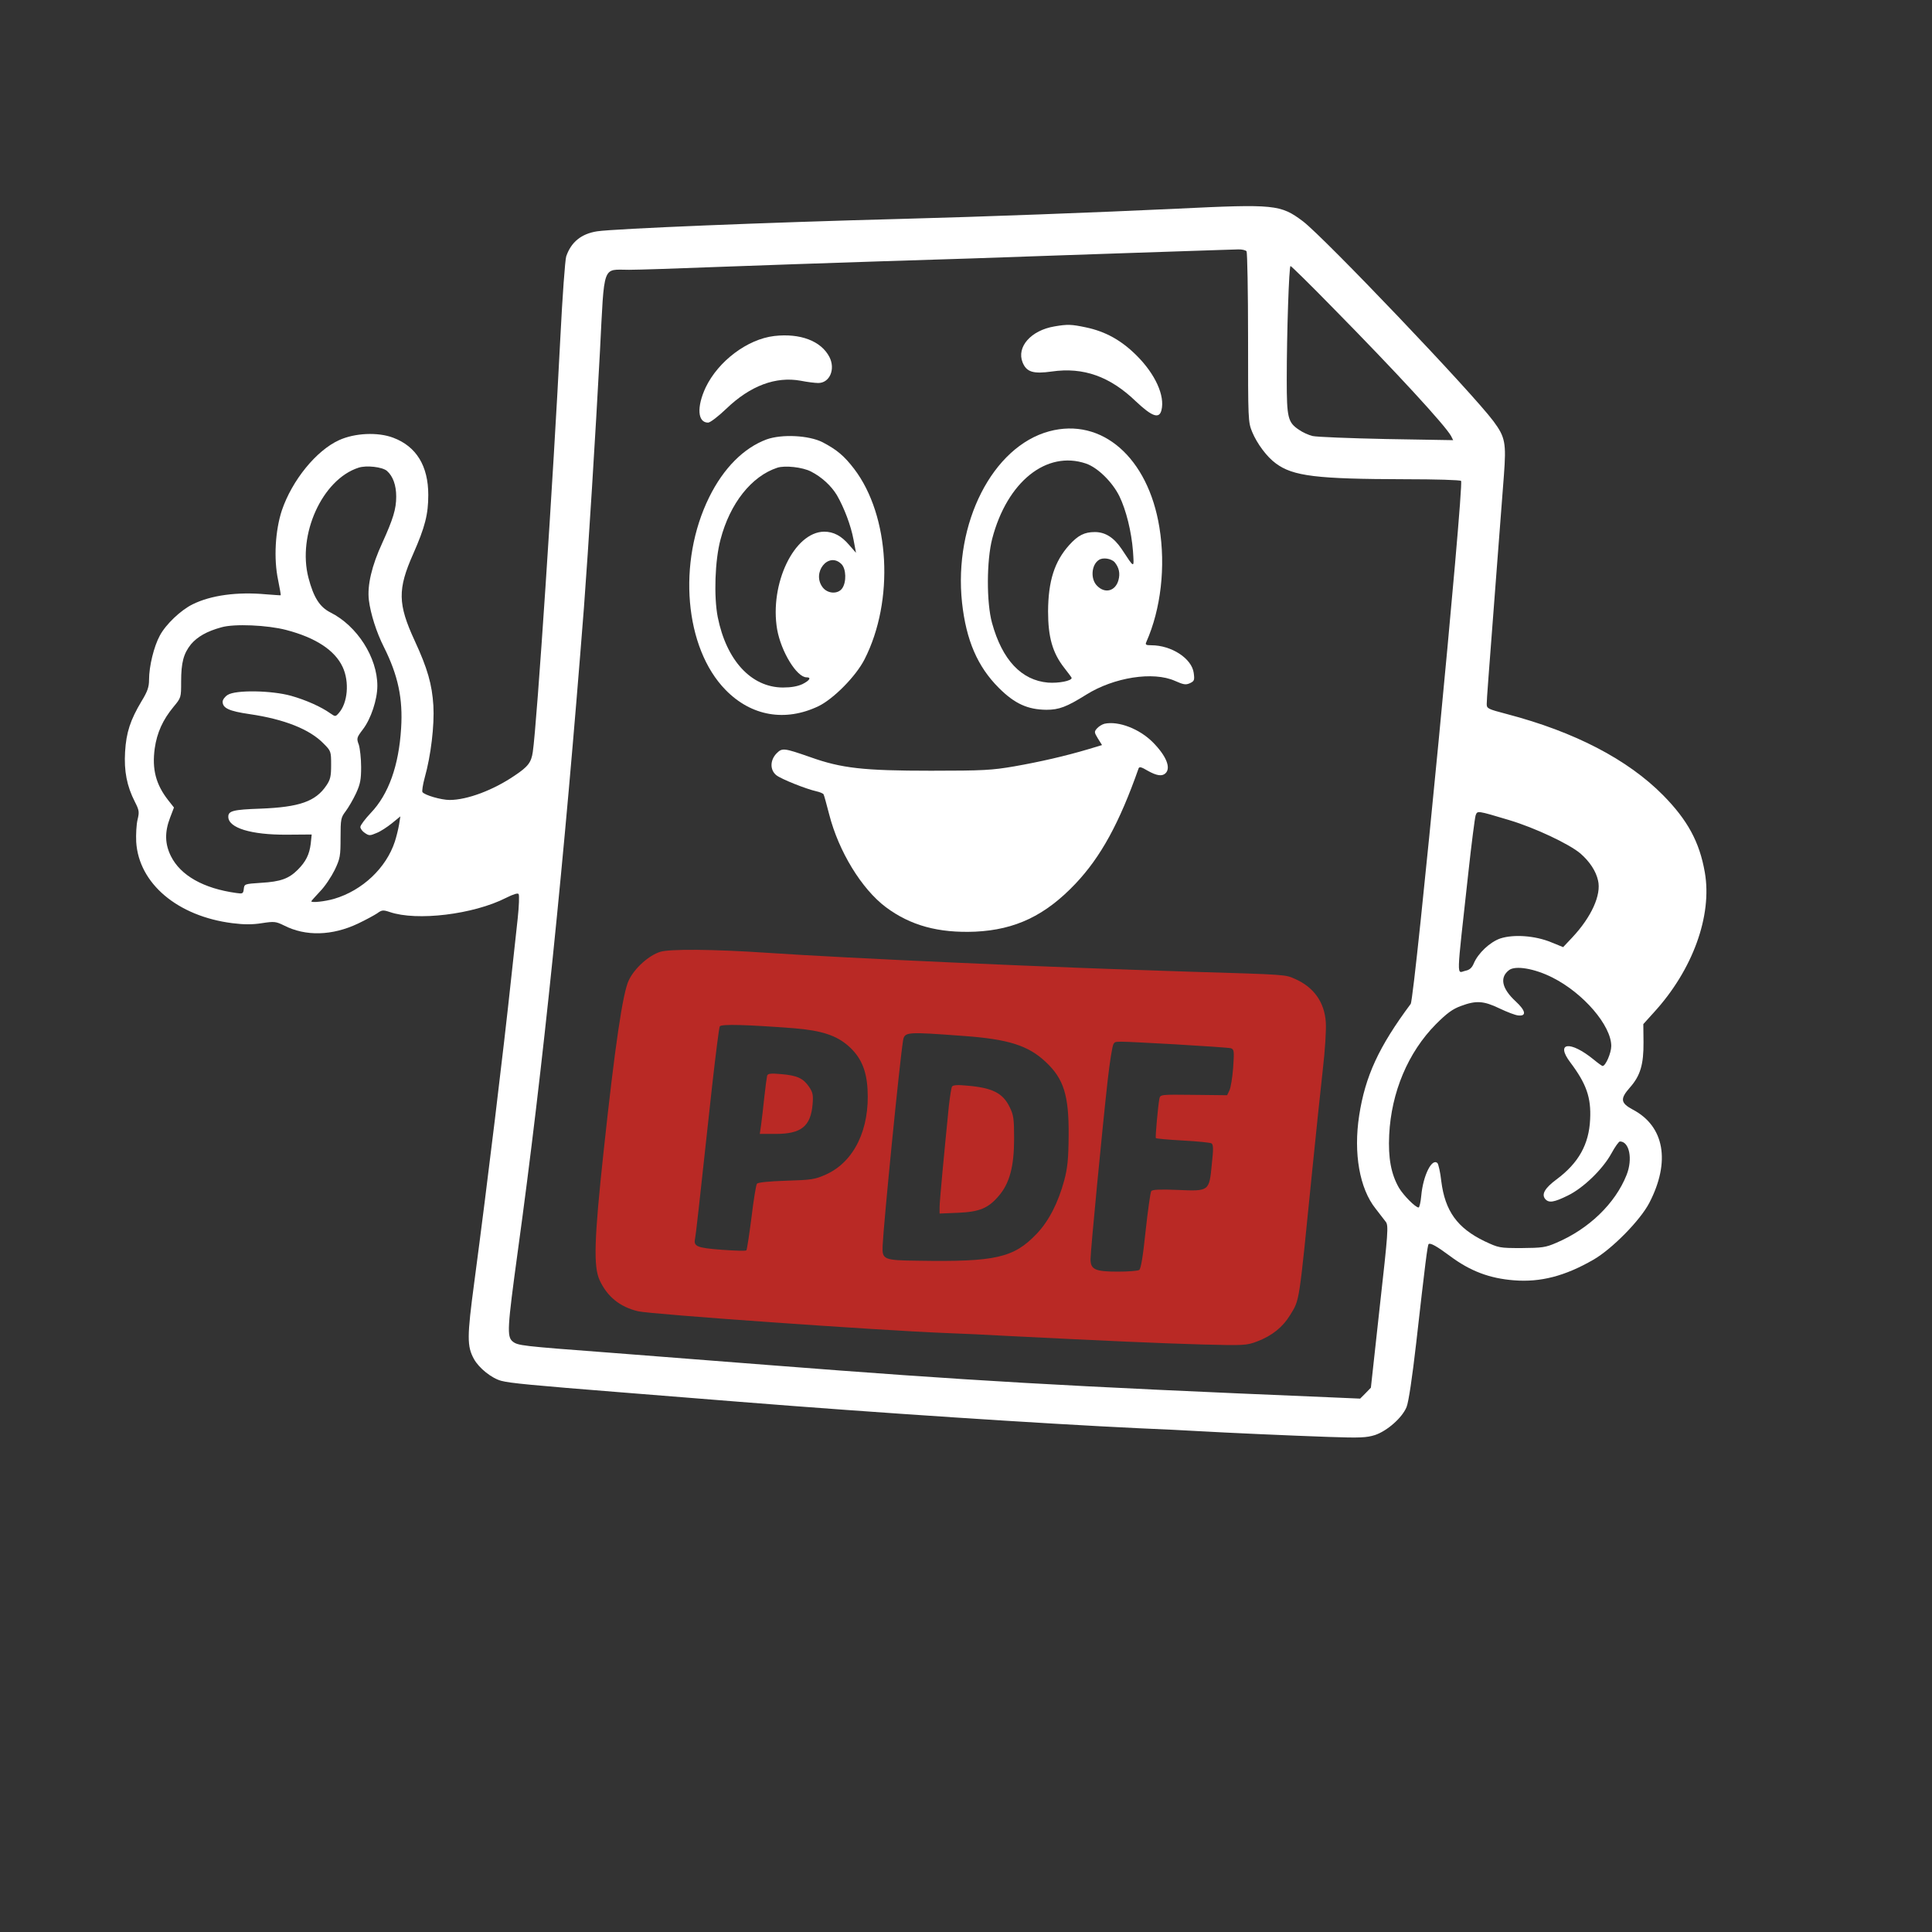 <?xml version="1.0" standalone="no"?>
<!DOCTYPE svg PUBLIC "-//W3C//DTD SVG 20010904//EN"
 "http://www.w3.org/TR/2001/REC-SVG-20010904/DTD/svg10.dtd">
<svg version="1.0" xmlns="http://www.w3.org/2000/svg"
 width="1024pt" height="1024pt" viewBox="0 0 1024 1024"
 preserveAspectRatio="xMidYMid meet">

<rect x="0" y="0" width="1024" height="1024" fill="#333333" stroke="none"/>

<g transform="translate(0,1024) scale(0.1,-0.1)"
fill="white" stroke="none">
<path d="M6240 9134 c-424 -20 -1034 -43 -1455 -54 -727 -19 -1525 -52 -1620
-66 -84 -13 -138 -57 -164 -133 -6 -20 -20 -211 -31 -430 -37 -737 -124 -2048
-146 -2196 -8 -56 -25 -78 -95 -125 -114 -78 -253 -130 -346 -130 -45 0 -134
26 -144 42 -3 5 2 39 12 76 33 117 52 278 46 382 -7 113 -31 197 -99 344 -90
195 -91 273 -8 460 63 143 80 210 80 313 0 153 -63 257 -186 303 -82 31 -204
25 -287 -13 -121 -55 -249 -213 -303 -372 -35 -106 -44 -256 -20 -369 9 -44
15 -80 14 -81 -2 -1 -37 2 -78 5 -153 14 -292 -5 -389 -53 -63 -31 -142 -106
-174 -166 -31 -57 -57 -162 -57 -234 0 -38 -8 -62 -40 -114 -59 -99 -81 -165
-87 -268 -6 -101 9 -181 52 -265 23 -45 24 -54 14 -95 -6 -25 -9 -78 -7 -118
14 -220 219 -393 509 -430 63 -8 107 -8 157 0 66 10 74 9 117 -12 115 -59 256
-55 393 10 40 19 86 44 101 54 25 18 31 19 67 7 143 -49 443 -13 616 75 40 20
63 27 67 20 4 -6 2 -64 -5 -129 -7 -64 -22 -205 -34 -312 -41 -386 -125 -1081
-196 -1615 -39 -292 -39 -340 -2 -408 27 -49 95 -103 146 -116 46 -12 159 -23
637 -61 209 -17 490 -39 625 -50 724 -58 1609 -116 2115 -140 121 -5 261 -12
310 -15 156 -9 493 -24 696 -31 170 -6 202 -4 247 10 65 22 144 92 167 148 11
27 30 155 51 338 48 425 60 519 66 526 9 8 43 -11 113 -63 107 -80 210 -119
340 -129 140 -11 269 22 420 109 98 56 249 209 297 302 113 218 80 406 -88
494 -65 35 -68 57 -15 117 55 62 73 122 72 240 l-1 96 56 62 c206 225 310 513
270 742 -28 161 -91 277 -221 409 -188 190 -469 336 -827 430 -102 27 -108 29
-108 54 0 26 8 124 55 741 14 179 30 390 36 470 13 173 7 203 -55 287 -113
152 -896 973 -1010 1060 -119 89 -148 92 -666 67z m367 -226 c4 -7 8 -213 8
-458 0 -438 0 -446 22 -500 26 -62 78 -132 125 -166 91 -68 217 -83 685 -84
162 0 294 -4 297 -9 16 -25 -246 -2744 -267 -2772 -169 -227 -241 -383 -273
-591 -31 -200 2 -388 87 -494 21 -27 46 -59 54 -70 15 -20 12 -57 -32 -450
l-47 -429 -28 -29 -29 -29 -162 7 c-1413 59 -1912 88 -2974 171 -243 19 -619
48 -835 65 -479 36 -493 38 -521 60 -31 26 -28 71 27 475 134 973 246 2066
351 3415 23 305 62 927 85 1360 24 468 11 430 154 430 50 0 260 7 466 15 206
8 598 21 870 30 272 8 693 22 935 31 242 8 548 19 680 23 132 4 257 9 277 9
20 1 40 -4 45 -10z m459 -301 c334 -339 595 -623 625 -678 l11 -22 -353 6
c-195 4 -371 11 -392 16 -21 5 -54 20 -72 33 -59 39 -65 64 -65 265 0 251 12
603 20 603 4 0 106 -100 226 -223z m-5015 -863 c32 -28 49 -76 49 -136 0 -66
-16 -118 -74 -246 -56 -121 -80 -225 -71 -302 9 -73 40 -171 80 -250 75 -150
101 -273 91 -430 -12 -197 -66 -350 -161 -449 -30 -32 -55 -65 -55 -74 0 -9
11 -24 24 -32 22 -15 27 -15 62 0 21 8 57 32 82 52 l44 36 -7 -44 c-4 -24 -14
-64 -22 -89 -46 -141 -173 -260 -322 -304 -48 -14 -121 -22 -121 -13 0 2 21
25 46 52 26 26 60 78 78 114 29 61 31 74 31 171 0 99 2 107 27 140 15 20 40
63 55 95 23 50 27 74 27 140 0 44 -6 97 -12 117 -13 35 -12 38 22 83 42 55 76
157 76 230 0 150 -107 318 -249 389 -57 29 -89 80 -116 183 -60 229 73 522
265 584 42 14 127 4 151 -17z m-534 -843 c157 -41 258 -108 299 -196 37 -79
27 -192 -21 -245 -17 -19 -18 -19 -44 -1 -49 35 -130 71 -208 93 -104 29 -294
32 -336 5 -15 -9 -27 -26 -27 -36 0 -34 33 -50 143 -66 185 -27 320 -81 393
-157 38 -38 39 -41 39 -112 0 -61 -4 -78 -25 -109 -57 -85 -143 -115 -349
-123 -146 -5 -171 -12 -171 -43 0 -59 120 -96 309 -95 l133 1 -5 -48 c-7 -58
-26 -96 -69 -139 -47 -47 -91 -63 -193 -69 -89 -6 -90 -6 -93 -33 -3 -25 -6
-26 -40 -21 -174 24 -295 93 -346 195 -32 64 -34 127 -5 203 l21 55 -30 38
c-66 84 -87 165 -72 275 12 84 43 152 100 221 40 48 40 49 40 133 0 102 13
149 52 198 34 40 84 69 161 90 68 20 245 12 344 -14z m6483 -1008 c134 -40
317 -126 377 -177 49 -43 82 -93 93 -143 18 -76 -35 -193 -136 -301 l-49 -52
-64 26 c-85 35 -198 43 -269 20 -55 -19 -118 -78 -141 -133 -9 -22 -22 -34
-43 -38 -49 -11 -50 -68 14 515 17 157 35 295 39 308 10 26 5 27 179 -25z
m228 -834 c165 -83 312 -255 312 -363 0 -37 -30 -106 -46 -106 -3 0 -24 15
-47 34 -125 102 -205 92 -124 -15 85 -113 111 -186 105 -302 -6 -132 -61 -231
-178 -318 -62 -46 -81 -79 -60 -104 19 -22 46 -18 119 18 83 40 186 140 232
224 19 35 39 63 45 63 50 0 69 -93 35 -178 -60 -151 -200 -286 -372 -359 -57
-25 -76 -27 -184 -28 -118 0 -121 1 -196 36 -145 70 -210 160 -230 319 -5 47
-15 89 -20 95 -29 29 -76 -64 -86 -172 -3 -35 -10 -63 -14 -63 -17 0 -80 64
-104 104 -42 73 -58 158 -52 281 11 226 100 437 247 586 59 59 89 81 133 97
80 30 120 28 205 -13 40 -19 84 -36 99 -37 45 -5 40 25 -13 74 -74 68 -87 127
-36 166 33 26 135 9 230 -39z"/>
<path d="M5589 8510 c-125 -21 -202 -109 -169 -191 21 -51 56 -62 155 -48 167
24 308 -26 445 -158 86 -81 124 -95 136 -47 19 76 -32 190 -131 289 -81 81
-165 128 -270 150 -76 16 -97 17 -166 5z"/>
<path d="M4103 8459 c-142 -17 -296 -133 -363 -273 -48 -103 -43 -186 13 -186
11 0 53 32 97 74 127 122 262 172 394 148 35 -7 77 -12 93 -12 61 0 92 74 59
138 -44 85 -155 127 -293 111z"/>
<path d="M5561 7954 c-300 -81 -507 -487 -462 -908 22 -200 82 -339 195 -452
84 -84 153 -115 252 -116 67 0 107 15 211 80 147 92 355 125 471 73 45 -20 57
-22 79 -12 23 11 25 16 20 54 -10 77 -118 147 -225 147 -29 0 -33 3 -26 18 77
174 103 399 69 607 -60 370 -305 584 -584 509z m195 -171 c62 -21 140 -98 177
-173 36 -74 64 -188 72 -291 6 -94 10 -95 -60 11 -41 61 -87 90 -142 90 -55 0
-89 -17 -136 -69 -78 -87 -111 -190 -112 -351 0 -138 24 -221 86 -300 21 -27
39 -51 39 -53 0 -16 -69 -29 -125 -25 -141 12 -243 120 -297 316 -30 108 -29
332 1 447 79 302 288 469 497 398z m152 -523 c23 -28 30 -59 20 -95 -16 -58
-71 -73 -113 -30 -36 35 -31 111 9 137 21 15 66 8 84 -12z"/>
<path d="M4063 7911 c-121 -45 -228 -152 -304 -306 -170 -344 -131 -800 87
-1022 136 -139 316 -170 492 -86 80 39 198 158 244 248 159 311 135 761 -55
1010 -53 69 -91 101 -167 141 -73 37 -216 44 -297 15z m235 -170 c57 -29 108
-76 138 -126 38 -66 74 -160 88 -236 l13 -69 -35 40 c-42 50 -84 72 -134 72
-159 -2 -290 -277 -249 -518 21 -118 104 -254 156 -254 27 0 16 -17 -22 -36
-26 -12 -60 -18 -104 -18 -167 1 -299 143 -345 374 -21 108 -15 300 15 411 50
191 164 335 301 380 40 13 133 3 178 -20z m162 -491 c25 -25 27 -95 4 -128
-22 -32 -76 -30 -103 4 -61 78 30 193 99 124z"/>
<path d="M5854 6404 c-12 -3 -30 -14 -39 -24 -16 -18 -16 -21 4 -54 l22 -35
-73 -22 c-121 -36 -256 -67 -393 -91 -117 -20 -162 -23 -440 -23 -358 0 -475
13 -640 72 -141 49 -149 50 -179 20 -35 -36 -36 -88 -1 -116 27 -21 158 -73
212 -85 18 -4 35 -11 38 -16 3 -5 16 -53 30 -107 50 -195 171 -394 300 -491
130 -97 278 -138 474 -130 213 10 372 86 532 255 134 142 232 321 334 611 4
10 16 6 48 -13 48 -27 77 -31 95 -13 29 29 3 92 -67 163 -71 72 -183 115 -257
99z"/>
<path fill="#b92925" d="M3499 5195 c-60 -19 -134 -85 -165 -148 -33 -63 -75 -353 -135 -912
-50 -466 -54 -607 -21 -680 40 -87 107 -142 204 -165 67 -16 1272 -101 1623
-115 83 -3 236 -10 340 -16 516 -26 811 -39 1025 -45 226 -6 237 -5 293 16 79
30 136 76 175 140 51 85 45 46 117 765 19 193 45 433 56 535 12 102 19 215 16
252 -7 106 -63 185 -162 229 -55 24 -35 23 -565 39 -719 22 -1808 71 -2235
100 -283 19 -516 21 -566 5z m710 -405 c146 -12 225 -38 289 -95 64 -57 94
-125 100 -226 13 -214 -71 -387 -220 -454 -58 -26 -75 -29 -210 -33 -93 -3
-151 -9 -156 -16 -5 -6 -18 -87 -29 -179 -12 -93 -24 -171 -27 -174 -3 -4 -63
-2 -132 3 -131 10 -149 18 -140 59 4 19 18 142 90 806 19 169 37 312 41 319 8
13 144 9 394 -10z m901 -41 c234 -17 340 -50 433 -138 95 -89 123 -177 121
-391 -1 -123 -6 -171 -23 -235 -32 -119 -82 -217 -146 -284 -122 -128 -218
-150 -631 -143 -180 2 -189 6 -186 78 7 137 89 964 108 1086 8 50 14 50 324
27z m1116 -44 c153 -9 287 -18 298 -21 17 -6 18 -14 12 -103 -4 -53 -13 -107
-20 -121 l-12 -25 -177 2 c-175 2 -177 2 -182 -20 -7 -36 -22 -201 -19 -209 2
-3 67 -9 143 -13 76 -4 145 -11 152 -15 10 -7 11 -29 2 -109 -14 -146 -13
-145 -180 -138 -94 4 -135 2 -141 -6 -5 -7 -18 -102 -30 -211 -14 -136 -25
-201 -34 -207 -7 -5 -58 -9 -113 -9 -120 0 -145 11 -145 66 0 45 64 709 91
949 11 98 25 185 31 192 13 16 -12 16 324 -2z"/>
<path fill="#b92925" d="M4066 4539 c-2 -8 -9 -59 -15 -114 -6 -55 -13 -121 -17 -147 l-7 -48
84 0 c136 0 186 40 196 158 4 49 1 62 -19 92 -31 45 -63 60 -148 67 -54 5 -70
3 -74 -8z"/>
<path fill="#b92925" d="M5046 4481 c-4 -6 -11 -53 -17 -104 -28 -282 -49 -505 -49 -535 l0
-34 98 4 c114 5 160 24 216 90 57 66 81 156 81 303 0 106 -3 126 -24 168 -36
74 -92 102 -227 113 -48 5 -73 3 -78 -5z"/>
</g>
</svg>
